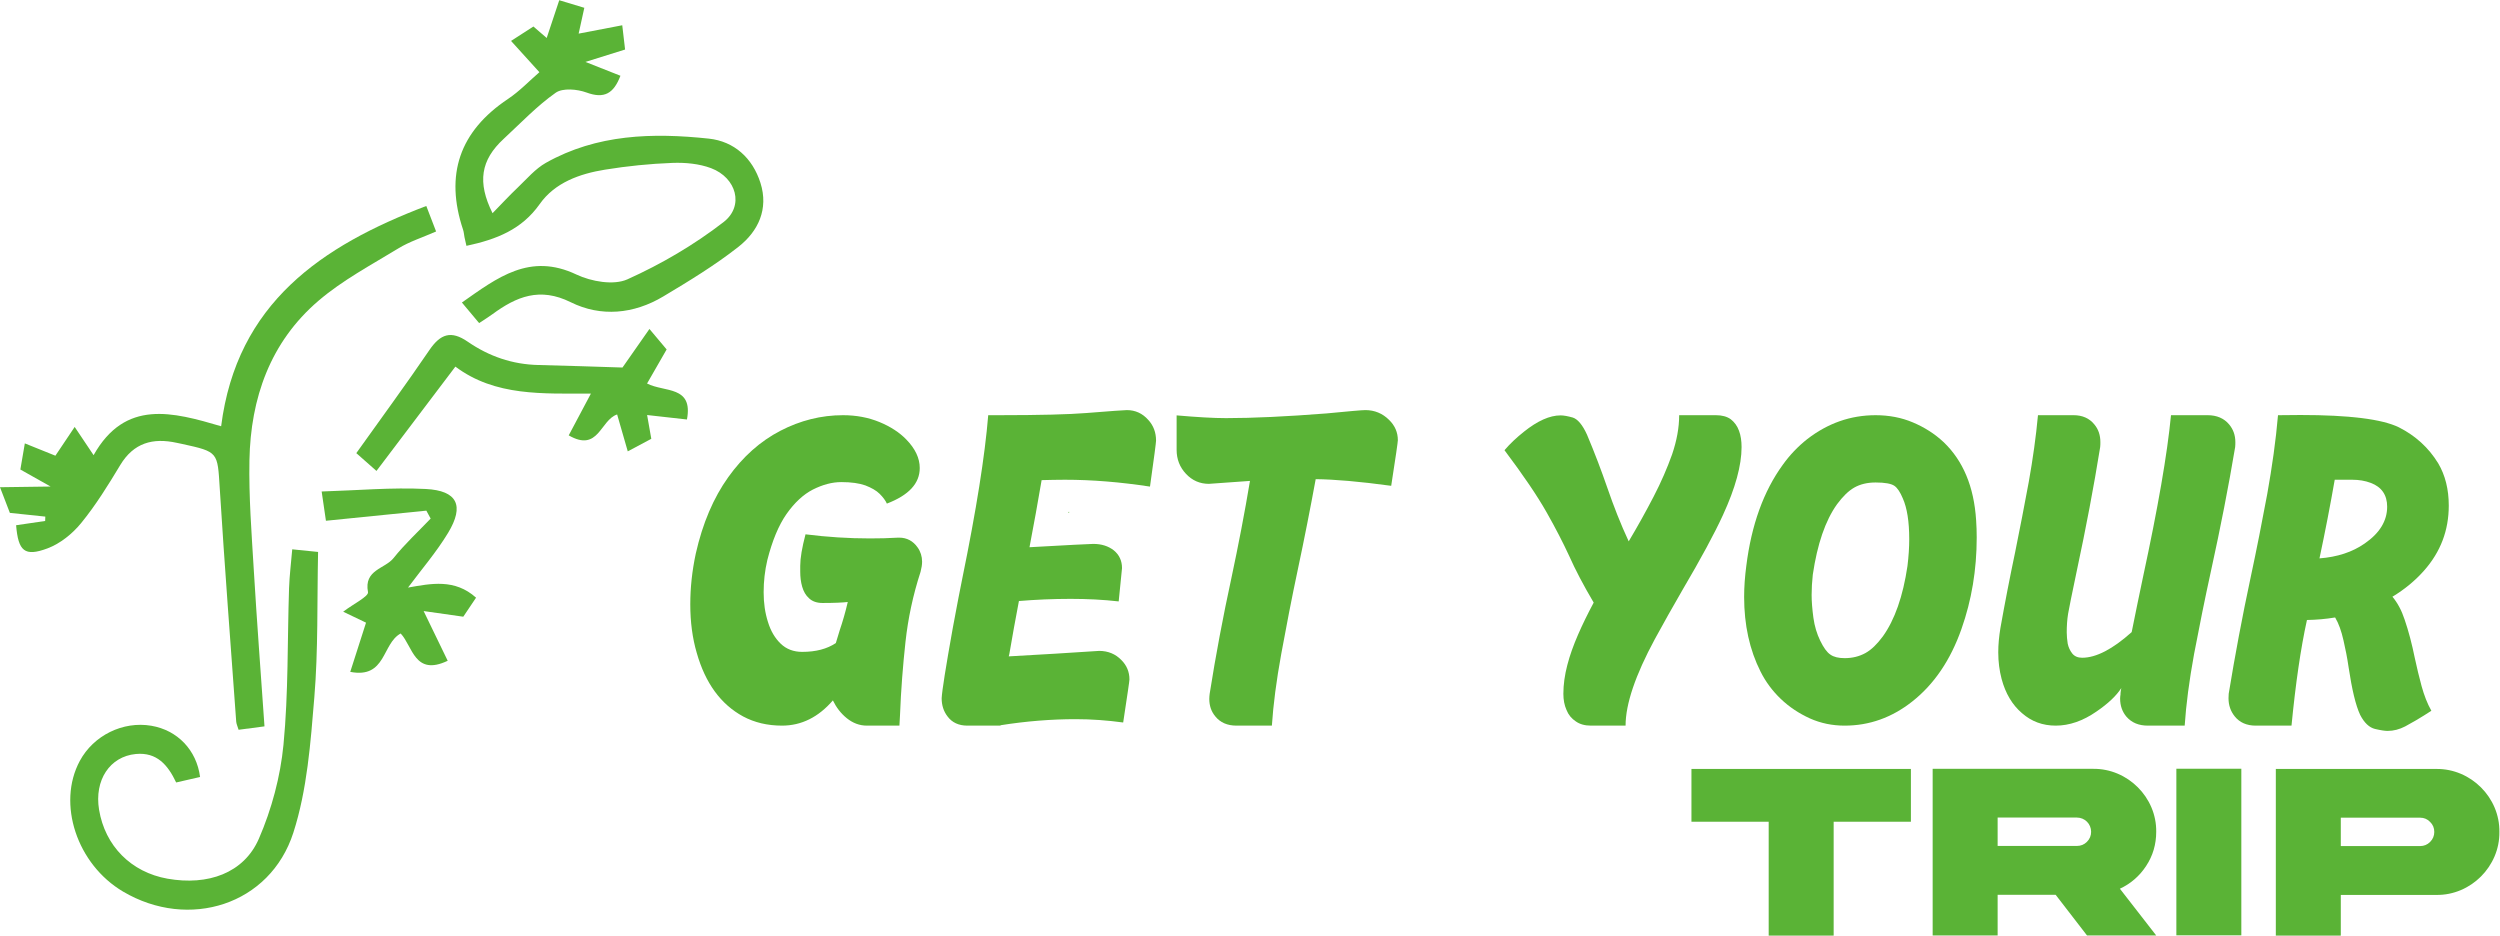 <?xml version="1.0" encoding="UTF-8" standalone="no"?>
<!-- Created with Inkscape (http://www.inkscape.org/) -->

<svg
   version="1.1"
   id="svg2"
   width="640.2"
   height="239.587"
   viewBox="0 0 640.2 239.587"
   sodipodi:docname="Get your trip  (1).eps"
   xmlns:inkscape="http://www.inkscape.org/namespaces/inkscape"
   xmlns:sodipodi="http://sodipodi.sourceforge.net/DTD/sodipodi-0.dtd"
   xmlns="http://www.w3.org/2000/svg"
   xmlns:svg="http://www.w3.org/2000/svg">
  <defs
     id="defs6" />
  <sodipodi:namedview
     id="namedview4"
     pagecolor="#ffffff"
     bordercolor="#000000"
     borderopacity="0.25"
     inkscape:showpageshadow="2"
     inkscape:pageopacity="0.0"
     inkscape:pagecheckerboard="0"
     inkscape:deskcolor="#d1d1d1" />
  <g
     id="g8"
     inkscape:groupmode="layer"
     inkscape:label="ink_ext_XXXXXX"
     transform="matrix(1.333,0,0,-1.333,0,239.587)">
    <g
       id="g10"
       transform="scale(0.1)">
      <path
         d="m 2052.99,814.074 c -0.13,-0.722 -0.26,-1.445 -0.39,-2.176 0.39,0.02 0.65,0.036 1.04,0.055 0.17,0.699 0.35,1.348 0.5,2.094 -0.38,0.004 -0.77,0.023 -1.15,0.027"
         style="fill:#5ab336;fill-opacity:1;fill-rule:nonzero;stroke:none"
         id="path12" />
      <path
         d="m 1727.8,403.359 h -62.39 c -14.28,0 -27.04,4.903 -38.7,14.282 -11.65,9.39 -20.29,21.05 -26.68,34.199 -27.81,-32.309 -60.5,-48.481 -97.7,-48.481 -28.19,0 -52.99,6.02 -74.78,17.672 -42.85,23.289 -72.53,63.867 -89.07,122.117 -8.27,28.184 -12.4,59.383 -12.4,93.192 0,31.582 3.38,63.89 10.52,97.351 13.16,58.61 34.2,107.473 62.38,146.926 28.19,39.457 61.63,69.145 99.97,89.063 38.32,19.918 78.54,30.047 120.62,30.047 25.55,0 48.85,-4.493 69.89,-13.137 21.06,-8.645 38.34,-19.918 51.5,-33.457 17.28,-17.653 25.92,-36.067 25.92,-54.863 0,-29.684 -21.04,-52.231 -63.13,-68.379 -2.63,5.996 -7.52,12.394 -13.9,18.777 -6.39,6.395 -15.79,11.652 -27.43,16.164 -11.66,4.133 -27.06,6.379 -46.23,6.379 -17.66,0 -35.7,-4.875 -54.49,-14.281 -18.41,-9.387 -35.32,-25.172 -50.73,-46.957 -15.41,-22.184 -27.44,-51.493 -36.83,-88.325 -4.88,-20.66 -7.14,-41.339 -7.14,-62 0,-20.679 2.63,-39.449 8.27,-57.117 5.26,-17.301 13.53,-31.199 24.43,-41.711 10.89,-10.531 24.8,-15.781 41.33,-15.781 26.31,0 47.73,5.633 64.64,16.91 l 7.51,24.789 c 5.64,16.551 10.9,34.582 15.41,54.121 -10.14,-1.129 -26.3,-1.89 -48.48,-1.89 -10.9,0 -19.54,3.011 -25.92,9.031 -6.39,5.641 -10.53,13.16 -13.16,22.16 -2.63,9.031 -3.76,18.801 -3.76,29.328 v 10.891 c 0,14.66 3.39,34.941 10.15,60.5 41.71,-5.258 83.05,-7.879 123.63,-7.879 18.04,0 36.08,0.379 54.49,1.5 h 1.89 c 14.65,0 26.67,-6.398 35.32,-18.801 5.64,-7.879 8.63,-17.289 8.63,-27.437 0,-5.992 -1.12,-12.391 -2.99,-19.532 -14.67,-45.089 -24.05,-89.808 -28.94,-134.539 -4.88,-44.711 -8.64,-91.679 -10.53,-140.91 l -1.12,-19.922"
         style="fill:#5ab336;fill-opacity:1;fill-rule:nonzero;stroke:none"
         id="path14" />
      <path
         d="m 1922.12,403.359 h -63.88 c -16.54,0 -29.32,6.02 -37.96,17.672 -7.51,9.77 -11.28,21.41 -11.28,34.949 0.76,14.641 7.9,59.75 21.43,135.27 7.89,43.23 14.28,75.16 18.41,95.82 26.68,130.403 43.22,234.508 49.61,312.657 h 20.29 c 79.29,0 135.28,1.503 167.98,4.153 47.35,3.75 73.27,5.64 78.16,5.64 16.15,0 30.06,-6.4 40.96,-18.797 10.15,-10.891 15.03,-24.434 15.03,-39.836 0,-3.391 -3.76,-32.699 -11.65,-88.321 -56.74,8.645 -111.23,13.161 -163.47,13.161 -15.03,0 -30.06,-0.383 -44.71,-0.743 -7.14,-42.464 -15.04,-85.312 -23.3,-128.894 74.78,4.129 115.74,6.371 122.5,6.371 15.78,0 28.94,-4.129 39.46,-12.391 10.52,-8.648 15.78,-19.922 15.78,-34.199 0,-1.133 -1.13,-10.891 -3,-30.07 -1.13,-9.391 -2.26,-20.66 -3.39,-33.821 -29.69,3.391 -60.5,4.899 -92.44,4.899 -34.2,0 -67.27,-1.508 -99.21,-4.141 -6.76,-34.937 -12.78,-69.136 -18.42,-101.828 l -1.12,-4.519 c 60.13,3.39 118,6.757 173.62,10.531 17.28,0 31.56,-6.012 42.83,-17.672 10.15,-10.148 15.41,-22.539 15.41,-37.211 0,-3.008 -4.13,-30.43 -12.03,-82.66 -30.43,4.133 -60.87,6.383 -91.31,6.383 -46.22,0 -94.32,-3.75 -144.3,-11.66 v -0.743"
         style="fill:#5ab336;fill-opacity:1;fill-rule:nonzero;stroke:none"
         id="path16" />
      <path
         d="m 2375.36,403.359 c -17.66,0 -31.19,6.02 -40.59,17.672 -7.88,9.391 -11.64,20.66 -11.64,33.821 0,2.988 0.37,6.378 0.75,9.769 11.64,73.66 25.56,147.668 41.71,222.09 13.53,63.508 25.56,125.891 35.7,186.766 l -78.91,-5.633 c -17.29,0 -31.95,6.375 -43.97,19.156 -12.03,12.773 -18.04,28.18 -18.04,46.215 v 66.152 c 39.08,-3.39 70.65,-5.277 95.07,-5.277 51.48,0 115.75,3.012 192.79,9.03 43.21,4.13 68.02,6.4 74.78,6.4 17.66,0 33.06,-6.4 45.47,-18.797 11.27,-10.891 16.91,-24.051 16.91,-39.094 0,-2.992 -4.13,-32.316 -12.78,-87.559 -60.51,8.266 -108.98,12.418 -145.05,12.778 -10.52,-57.106 -21.8,-114.618 -34.2,-172.848 -12.03,-56.738 -22.55,-111.238 -31.95,-162.711 -9.38,-51.488 -15.4,-97.707 -18.03,-137.93 h -68.02"
         style="fill:#5ab336;fill-opacity:1;fill-rule:nonzero;stroke:none"
         id="path18" />
      <path
         d="m 3056.33,403.359 c -11.64,0 -21.42,2.629 -29.3,8.27 -7.89,5.25 -13.91,12.391 -17.66,21.801 -4.15,9.39 -6.02,19.539 -6.02,31.191 0,17.649 2.63,36.07 7.51,54.859 4.9,19.161 12.03,38.719 20.67,58.61 8.65,19.922 18.8,40.601 30.07,61.64 -19.55,33.079 -35.32,63.129 -47.35,90.192 -11.27,24.43 -25.55,52.226 -43.22,83.422 -17.66,31.191 -44.35,70.644 -80.79,119.129 10.52,12.394 22.92,24.047 37.58,35.703 25.92,20.66 49.22,31.191 70.27,31.191 6.01,0 13.9,-1.504 23.3,-4.133 9.39,-3.007 18.79,-13.921 27.43,-33.078 15.04,-35.703 27.8,-69.523 38.71,-101.093 12.4,-36.067 25.92,-70.641 41.34,-103.704 17.28,28.922 33.06,57.489 47.72,85.668 14.65,28.184 26.3,55.243 35.7,81.563 9.02,26.676 13.53,51.469 13.53,75.137 h 70.65 c 11.64,0 21.41,-2.625 28.55,-7.883 7.14,-5.637 12.41,-12.778 15.79,-22.164 3.38,-9.028 4.88,-19.535 4.88,-31.192 0,-35.324 -12.02,-78.91 -35.69,-130.402 -16.17,-35.324 -42.1,-83.426 -78.17,-144.688 -18.42,-31.929 -36.08,-63.117 -52.62,-93.566 -37.57,-69.523 -56.36,-125.133 -56.36,-166.473 h -66.52"
         style="fill:#5ab336;fill-opacity:1;fill-rule:nonzero;stroke:none"
         id="path20" />
      <path
         d="m 3583.62,542.77 c 11.64,6.402 22.54,17.289 33.43,31.949 22.93,31.941 38.72,77.031 47.35,135.281 2.26,18.41 3.39,35.699 3.39,51.488 0,33.821 -4.14,60.117 -12.4,78.532 -4.89,11.656 -10.14,19.918 -16.16,24.05 -6.02,4.133 -18.03,6.399 -36.08,6.399 -16.15,0 -29.68,-3.391 -40.96,-9.77 -11.27,-6.398 -22.17,-17.289 -33.06,-31.953 -22.55,-31.551 -37.96,-76.644 -46.6,-135.277 -1.5,-13.539 -2.26,-26.68 -2.26,-39.071 0,-12.418 1.13,-26.699 3.38,-43.609 2.26,-16.527 6.76,-31.187 13.15,-44.328 6.39,-13.16 12.78,-22.18 19.55,-26.68 6.39,-4.511 15.41,-6.781 27.43,-6.781 15.03,0 28.18,3.391 39.84,9.77 z M 3476.89,417.262 c -20.67,9.41 -39.46,21.808 -55.62,37.207 -16.16,15.41 -29.3,33.062 -39.08,52.621 -21.04,41.699 -31.56,89.422 -31.56,143.539 0,19.531 1.5,39.453 4.13,59.371 9.77,78.551 33.06,143.559 70.27,194.672 13.15,18.41 28.94,34.941 46.97,49.223 39.47,30.429 83.05,45.832 131.15,45.832 25.56,0 49.61,-4.493 71.78,-13.899 22.17,-9.387 41.72,-21.785 58.63,-37.57 37.58,-35.703 58.62,-85.692 62.75,-150.32 0.75,-10.887 1.12,-21.809 1.12,-33.079 0,-62 -9.77,-120.609 -29.3,-175.847 -21.05,-59.762 -52.62,-106.364 -94.7,-139.43 -39.08,-30.812 -82.3,-46.223 -129.65,-46.223 -23.68,0 -45.84,4.52 -66.89,13.903"
         style="fill:#5ab336;fill-opacity:1;fill-rule:nonzero;stroke:none"
         id="path22" />
      <path
         d="m 4126.29,403.359 c -17.66,0 -31.19,5.641 -41.34,17.289 -7.89,9.391 -12.02,21.043 -12.02,34.563 0,2.629 0.37,5.641 0.75,8.289 v 1.121 1.129 c 0.37,3 0.75,6.371 1.51,9.762 -9.4,-14.66 -25.19,-29.68 -47.73,-45.09 -25.93,-18.031 -52.24,-27.063 -78.16,-27.063 -25.19,0 -46.6,7.891 -65.01,24.051 -18.42,15.789 -31.58,37.57 -39.09,65.781 -4.13,15.758 -6.39,32.668 -6.39,51.09 0,14.66 1.51,30.438 4.14,46.59 8.64,48.481 18.04,96.969 28.18,145.07 9.4,46.207 18.04,91.301 26.3,135.653 7.9,44.347 13.91,87.176 17.67,128.133 h 68.39 c 16.92,0 30.44,-5.997 39.83,-17.653 7.9,-9.386 11.66,-20.656 11.66,-34.199 0,-3.008 0,-6.016 -0.38,-9.387 -12.4,-77.047 -27.43,-155.957 -44.72,-236.75 -9.77,-46.597 -15.41,-74.398 -16.91,-83.429 -1.88,-11.649 -2.63,-23.668 -2.63,-35.7 0,-7.14 0.75,-14.277 1.87,-21.789 1.51,-7.14 4.52,-13.539 8.65,-18.789 4.51,-5.64 10.9,-8.269 19.17,-8.269 26.67,0 58.62,16.527 95.07,49.226 7.14,35.321 14.29,70.653 21.8,105.973 28.55,132.285 46.59,235.988 53.73,310.766 h 70.28 c 17.66,0 31.56,-5.997 41.33,-17.653 7.89,-9.386 12.03,-20.656 12.03,-34.199 0,-3.008 0,-6.016 -0.38,-9.387 -12.77,-76.281 -28.19,-154.828 -45.85,-235.25 -12.4,-56.75 -23.3,-110.859 -33.07,-162.328 -9.38,-51.5 -15.4,-97.328 -18.03,-137.551 h -70.65"
         style="fill:#5ab336;fill-opacity:1;fill-rule:nonzero;stroke:none"
         id="path24" />
      <path
         d="m 4542.7,753.23 c 28.94,19.911 43.22,43.579 43.22,70.645 0,22.543 -10.52,37.949 -31.57,45.832 -10.89,4.133 -22.92,6.02 -35.33,6.02 h -33.82 c -8.64,-49.606 -18.41,-99.957 -29.3,-151.067 34.19,2.629 63.12,12.02 86.8,28.57 z m 76.66,-145.808 c 7.89,-22.934 14.28,-47.723 19.54,-73.66 4.14,-18.793 8.27,-36.821 13.15,-54.5 4.89,-17.653 10.91,-33.43 18.8,-47.332 l -13.53,-8.649 c -8.65,-5.64 -21.04,-12.781 -36.83,-21.422 -10.9,-5.64 -22.17,-8.648 -33.82,-8.648 -4.88,0 -12.78,1.129 -24.05,3.769 -10.9,2.629 -20.67,11.641 -28.56,27.04 -8.65,18.421 -15.79,48.871 -22.18,91.332 -2.62,18.027 -6,35.32 -9.77,51.468 -4.13,18.41 -9.39,33.078 -16.15,44.352 -17.66,-3.012 -35.7,-4.512 -54.11,-4.871 -12.03,-54.5 -21.81,-122.141 -29.69,-202.942 h -68.77 c -17.29,0 -30.82,6.02 -40.21,17.672 -7.89,9.77 -12.02,21.41 -12.02,34.949 l 0.37,8.641 c 12.02,73.277 25.92,147.668 42.09,223.219 11.65,54.469 22.17,107.851 31.94,160.465 9.39,52.593 16.53,102.961 20.67,151.422 l 43.21,0.383 c 93.58,0 156.71,-7.883 189.03,-23.669 31.94,-16.168 57.11,-39.078 75.53,-69.144 13.53,-22.926 20.29,-49.984 20.29,-81.176 0,-47.723 -15.78,-89.062 -47.35,-124.769 -16.91,-19.153 -37.2,-36.063 -60.88,-50.34 9.78,-11.66 17.66,-26.301 23.3,-43.59"
         style="fill:#5ab336;fill-opacity:1;fill-rule:nonzero;stroke:none"
         id="path26" />
      <path
         d="M 3397.79,0 V 218.672 H 3249.4 V 320.129 H 3671 V 218.672 H 3522.61 V 0 h -124.82"
         style="fill:#5ab336;fill-opacity:1;fill-rule:nonzero;stroke:none"
         id="path28" />
      <path
         d="m 3837.61,226.762 v -54.543 h 152.2 c 7.63,0 14.06,2.621 19.3,7.851 5.48,5.489 8.1,11.918 8.1,19.301 0,15.238 -12.15,27.391 -27.4,27.391 z m 183.65,93.609 c 65.98,0.719 121.95,-54.781 121,-121 0,-24.062 -6.43,-45.973 -19.3,-65.5 -12.61,-19.301 -29.52,-34.062 -50.48,-43.832 L 4142.26,0.238 H 4009.35 L 3949.08,78.371 H 3837.61 V 0.238 H 3712.79 V 320.371 h 308.47"
         style="fill:#5ab336;fill-opacity:1;fill-rule:nonzero;stroke:none"
         id="path30" />
      <path
         d="M 4305.78,320.609 V 0.48 H 4180.96 V 320.609 h 124.82"
         style="fill:#5ab336;fill-opacity:1;fill-rule:nonzero;stroke:none"
         id="path32" />
      <path
         d="m 4649.3,171.98 c 7.38,0 13.82,2.622 19.06,7.86 5.48,5.48 8.1,11.91 8.1,19.289 0,7.621 -2.62,14.051 -8.1,19.301 -5.24,5.468 -11.68,8.09 -19.06,8.09 h -152.44 v -54.54 z m 31.2,148.149 c 65.99,0.73 121.96,-54.777 121.01,-121 0.95,-65.981 -55.02,-121.957 -121.01,-121.008 H 4496.86 V 0 h -124.82 v 320.129 h 308.46"
         style="fill:#5ab336;fill-opacity:1;fill-rule:nonzero;stroke:none"
         id="path34" />
      <path
         d="m 1036.78,1405.27 c 29.26,41.42 76.8,58.23 125.42,66.14 42.73,6.95 86.13,11.35 129.37,12.98 24.78,0.94 51.5,-1.49 74.44,-10.11 48.76,-18.34 64.09,-72.57 24.06,-103.54 -56.46,-43.69 -119.7,-80.77 -184.83,-110.04 -26.4,-11.86 -69.43,-4.23 -97.91,9.26 -89.62,42.47 -151.576,-5.76 -219.978,-53.78 12.312,-14.7 22.05,-26.32 33.086,-39.5 10.054,6.68 18.066,11.55 25.593,17.08 46.082,33.83 90.969,52.49 150.369,23.01 57.96,-28.76 121.1,-22.82 177.67,11 49.59,29.64 99.37,59.91 144.65,95.51 37.91,29.79 58.09,72.4 42.2,122.6 -15.2,48.01 -50.62,79.98 -99.27,85.17 -107.64,11.5 -214.98,8.67 -312.93,-46.5 -20.41,-11.49 -36.58,-30.8 -53.935,-47.32 -16.398,-15.59 -31.789,-32.25 -48.586,-49.44 -29.644,59.55 -22.715,102.01 21.293,142.71 32.768,30.3 63.818,63.17 100.018,88.68 13.56,9.56 41.49,6.96 59.38,0.39 33.94,-12.44 51.98,-1.94 65.02,32.25 -20.17,7.97 -39.75,15.71 -67.23,26.57 29.41,9.2 51.54,16.13 76.16,23.82 -1.55,13.24 -3.19,27.24 -5.45,46.61 -28.59,-5.48 -54.8,-10.51 -83.78,-16.07 3.86,17.56 7.15,32.5 10.91,49.61 -14.92,4.51 -29.73,8.99 -48.16,14.56 -7.96,-23.95 -15.7,-47.23 -24.12,-72.55 -9.94,8.59 -17.71,15.31 -25.53,22.06 -13.63,-8.79 -25.651,-16.54 -42.964,-27.69 18.067,-19.92 34.534,-38.08 54.474,-60.08 -19.2,-16.56 -38.032,-36.51 -60.275,-51.36 -93.226,-62.24 -121.711,-145.59 -86.289,-251.48 1.52,-4.53 1.727,-9.5 2.688,-14.24 0.937,-4.61 2.058,-9.18 3.722,-16.52 58.067,12.47 106.194,31.34 140.714,80.21"
         style="fill:#5ab336;fill-opacity:1;fill-rule:nonzero;stroke:none"
         id="path36" />
      <path
         d="m 179.797,922.949 c -11.91,17.778 -21.805,32.539 -36.332,54.223 -14.242,-21.254 -25.367,-37.852 -37.043,-55.274 -13.477,5.43 -34.512,13.911 -58.719,23.668 -3.184,-18.66 -5.766,-33.773 -8.57,-50.199 17.312,-9.75 34.301,-19.316 58.039,-32.683 C 60.527,862.18 32.559,861.797 0,861.352 7.836,840.973 13.305,826.75 18.945,812.074 c 22.074,-2.316 45.09,-4.734 68.106,-7.148 -0.102,-2.801 -0.207,-5.598 -0.309,-8.395 -18.633,-2.73 -37.266,-5.472 -55.812,-8.191 4.184,-49.711 16.145,-60.93 60.25,-44.481 24.449,9.11 48.031,28.2 64.75,48.7 28.144,34.507 51.902,72.89 74.937,111.187 25.918,43.082 62.871,52.981 108.727,42.899 3.543,-0.778 7.109,-1.438 10.648,-2.215 69.477,-15.254 67.547,-15.375 71.906,-85.2 9.329,-149.429 20.829,-298.718 31.61,-448.05 0.328,-4.551 2.543,-8.969 4.574,-15.782 15.91,2.09 31.055,4.082 49.754,6.543 -7.055,101.989 -14.641,201.618 -20.602,301.348 -4.175,69.859 -9.621,139.918 -8.308,209.77 2.234,119.351 39.859,227.061 132.492,306.381 46.18,39.55 101.359,68.86 153.695,100.79 21.457,13.1 46.149,20.89 72.403,32.43 -6.121,15.91 -11.868,30.86 -18.84,49 -200.832,-76.52 -364.008,-186.44 -394.11,-423.172 -93.039,27.272 -184.199,52.482 -245.019,-55.539"
         style="fill:#5ab336;fill-opacity:1;fill-rule:nonzero;stroke:none"
         id="path38" />
      <path
         d="m 561.41,742.07 c -2.156,-25.64 -5.293,-50.23 -6.113,-74.89 -3.352,-100.211 -1.063,-200.93 -10.707,-300.5 -5.945,-61.36 -22.703,-124.032 -47.289,-180.61 -28.719,-66.09 -97.832,-90.519 -175.512,-76.742 -69.894,12.402 -119.953,62.844 -131.484,132.5 -9.399,56.742 20.644,102.242 70.597,107.024 40.52,3.878 61.59,-21.141 77.516,-54.68 16.262,3.726 31.215,7.156 45.934,10.539 -6.735,51.961 -43.606,89.891 -93.633,98.418 C 236.285,412.41 179.68,384.582 153.309,335.578 109.152,253.539 147.781,136.91 236.461,84.531 362.738,9.93 518.898,58.852 563.57,197.75 c 26.547,82.531 33.059,172.59 40.289,259.949 7.551,91.192 5.157,183.211 7.207,279.34 -13.949,1.41 -29.351,2.973 -49.656,5.031"
         style="fill:#5ab336;fill-opacity:1;fill-rule:nonzero;stroke:none"
         id="path40" />
      <path
         d="m 1135.21,1041.25 c -15.05,-28.31 -29.36,-55.25 -42.65,-80.254 57.31,-33.293 60.46,29.375 93,40.164 6.53,-22.648 12.91,-44.82 20.42,-70.883 17.73,9.446 31.24,16.649 45.22,24.098 -2.66,15.09 -5.09,28.832 -8.06,45.685 27.7,-3.103 52.26,-5.857 76.54,-8.58 12.34,65.39 -43.12,51.85 -76.64,69.1 12.49,21.74 24.29,42.29 37.62,65.48 -8.66,10.31 -18.5,22.01 -33.04,39.32 -18.41,-26.33 -35.12,-50.24 -51.79,-74.08 -53.09,1.62 -107.28,3.61 -161.48,4.83 -49.967,1.12 -94.827,16.59 -135.838,44.82 -31.985,22.02 -52.367,15.13 -73.805,-16.4 -44.668,-65.69 -91.781,-129.726 -140.223,-197.71 8.977,-7.922 21.106,-18.621 38.746,-34.188 51.317,67.836 100.559,132.928 151.606,200.408 76.637,-57.57 168.784,-51.61 260.374,-51.81"
         style="fill:#5ab336;fill-opacity:1;fill-rule:nonzero;stroke:none"
         id="path42" />
      <path
         d="m 626.145,796.922 c 65.328,6.578 129.101,13.004 192.878,19.426 2.77,-5.071 5.54,-10.145 8.305,-15.215 -23.988,-25.172 -49.765,-48.922 -71.387,-75.992 -16.503,-20.661 -57.23,-22.282 -49.003,-65.25 1.582,-8.262 -27.637,-22.422 -47.668,-37.68 18.601,-8.922 33.054,-15.852 43.902,-21.051 -9.527,-29.711 -19.731,-61.519 -30.317,-94.531 69.215,-13.359 60.715,54.25 96.883,73.75 23.235,-24.688 26.629,-82.731 90.332,-52.418 -13.929,28.758 -28.07,57.961 -46.242,95.48 26.074,-3.711 48.113,-6.851 76.176,-10.839 5.891,8.769 14.976,22.296 24.551,36.546 -40.942,36.711 -86.289,27.231 -130.719,19.422 25.609,34.52 54.519,67.918 77.031,105.192 31.567,52.254 17.918,81.109 -43.051,84.203 -65.257,3.308 -130.992,-2.754 -199.89,-4.828 3.754,-25.692 5.969,-40.84 8.219,-56.215"
         style="fill:#5ab336;fill-opacity:1;fill-rule:nonzero;stroke:none"
         id="path44" />
    </g>
  </g>
</svg>
